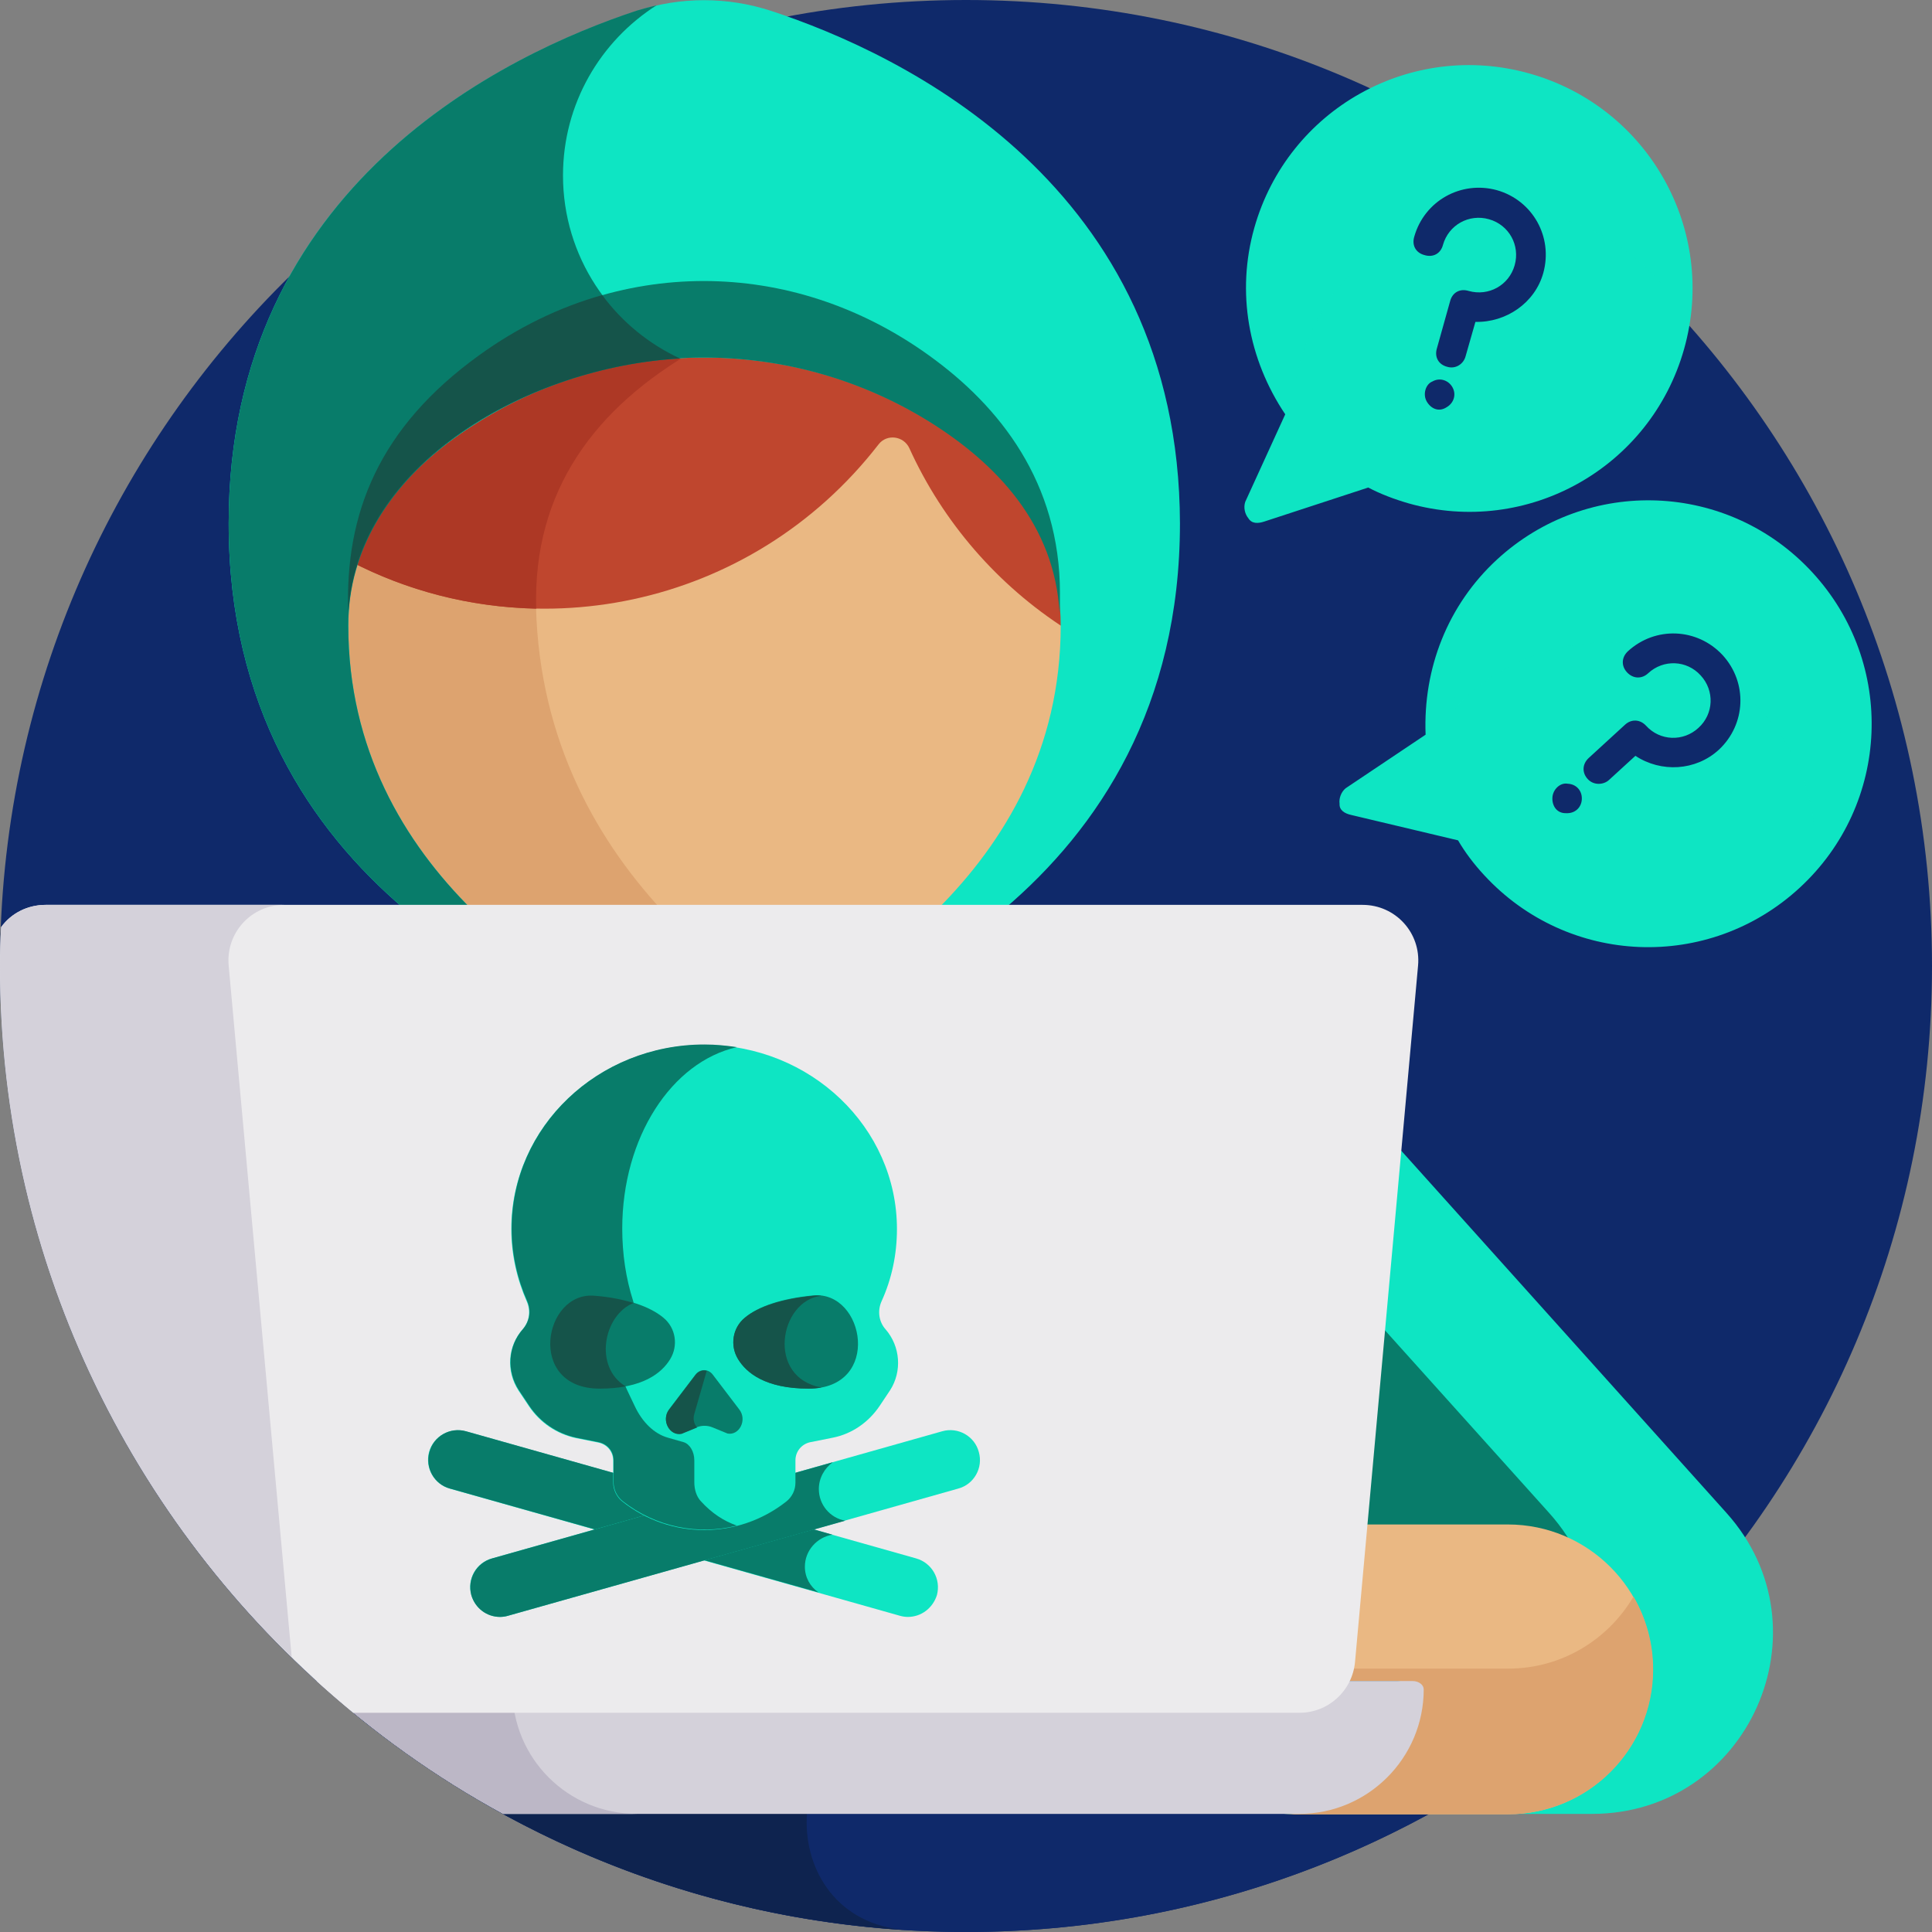 <?xml version="1.0" encoding="utf-8"?>
<!-- Generator: Adobe Illustrator 23.0.1, SVG Export Plug-In . SVG Version: 6.00 Build 0)  -->
<svg version="1.1" id="Layer_1" xmlns="http://www.w3.org/2000/svg" xmlns:xlink="http://www.w3.org/1999/xlink" x="0px" y="0px"
	 viewBox="0 0 512 512" style="enable-background:new 0 0 512 512;" xml:space="preserve">
<rect x="0" y="0" width="512" height="512" fill="#808080" stroke="none"/>
<style type="text/css">
	.st0{fill:#0F296A;}
	.st1{fill:#0E234F;}
	.st2{fill:#EAB883;}
	.st3{fill:#DDA36F;}
	.st4{fill:#BF462E;}
	.st5{fill:#AD3825;}
	.st6{fill:#0EE5C3;}
	.st7{fill:#087C6A;}
	.st8{fill:#15544A;}
	.st9{fill:#D4D1DA;}
	.st10{fill:#BCB7C6;}
	.st11{fill:#ECEBED;}
	.st12{opacity:0.1;}
</style>
<g>
	<path class="st0" d="M512,256c0,141.4-114.6,256-256,256S0,397.4,0,256S114.6,0,256,0S512,114.6,512,256z"/>
	<path class="st0" d="M93.6,453.9C137.8,490.2,194.4,512,256,512s118.2-21.8,162.4-58.1H93.6z"/>
	<path class="st1" d="M242.6,453.9h-149c40.4,33.2,91.1,54.2,146.6,57.6C203.6,508.8,205.6,453.9,242.6,453.9z"/>
	<path class="st2" d="M247.2,109.7c-37.1-23-84.3-23-121.3,0c-19.1,11.8-35.2,29.4-35.2,55c0,33.3,15.1,58.3,33.3,76.4h125.3
		c18.2-18.1,33.3-43.1,33.3-76.4C282.5,139.1,266.3,121.5,247.2,109.7z"/>
	<path class="st3" d="M184.7,92.5c-43,0.7-94.1,28.3-94.1,72.2c0,33.3,15.1,58.3,33.3,76.4h51.4c-18.2-19.8-33.3-47.2-33.3-83.7
		C142.1,128.5,159.4,106.9,184.7,92.5z"/>
	<path class="st4" d="M282.5,166.7c0-0.7,0-1.3,0-2c0-25.6-16.2-43.2-35.2-55c-63.3-39.2-141.3-4.9-154.3,39.1
		c47,24.4,106,12.6,139.8-31c2.2-2.9,6.7-2.3,8.2,1C249.9,138.4,264.4,155.1,282.5,166.7z"/>
	<path class="st5" d="M184.7,92.5c-51.4,2.2-83.9,29.6-91.8,56.3c14.8,7.7,31.5,12.1,49.2,12.5C141.2,130,157.7,107.9,184.7,92.5z"
		/>
	<path class="st6" d="M373.3,447.8c0-1.3-1.3-2.3-2.9-2.3h-16.7c0.7-1.5,1.2-3.2,1.4-5L367.8,301l89.7,99.9
		c27.7,30.8,5.8,79.8-35.6,79.8h-81.5C358.6,480.7,373.3,466,373.3,447.8z"/>
	<path class="st7" d="M410.5,400.9l-47.1-52.4l-8.3,91.9c-0.2,1.8-0.7,3.5-1.4,5h16.7c1.6,0,2.9,1,2.9,2.3c0,18.2-14.8,33-33,33
		h34.6C416.3,480.7,438.2,431.7,410.5,400.9z"/>
	<path class="st6" d="M204.4,2.9c-11.6-3.8-24.1-3.8-35.6,0C134,14.3,60.6,49.1,60.6,138.7c0,48.5,21.5,80.9,46.7,102.3H125
		c-17.9-17.8-32.7-42.4-32.7-75.2c0-25.2,15.9-42.5,34.7-54.1c36.5-22.6,82.9-22.6,119.4,0c18.8,11.6,34.7,28.9,34.7,54.1
		c0,32.7-14.8,57.3-32.7,75.2h17.6c25.2-21.4,46.7-53.8,46.7-102.3C312.5,49.1,239.1,14.3,204.4,2.9z"/>
	<path class="st7" d="M180.2,95c-18.3-8.5-31-27-31-48.5c0-19,9.9-35.6,24.8-45.1c-1.7,0.4-3.5,0.9-5.2,1.4
		C134,14.3,60.6,49.1,60.6,138.7c0,48.5,21.5,80.9,46.7,102.3H125c-17.9-17.8-32.7-42.4-32.7-75.2C92.2,124.5,139,97.3,180.2,95z"/>
	<path class="st2" d="M373.3,447.8c0-1.3-1.3-2.3-2.9-2.3h-16.7c0.7-1.5,1.2-3.2,1.4-5l3.3-36.5h41.2c21.2,0,38.4,17.2,38.4,38.4
		c0,21.2-17.2,38.4-38.4,38.4h-59.3C358.6,480.7,373.3,466,373.3,447.8z"/>
	<path class="st3" d="M399.7,442.2h-44.8c-0.2,1.2-0.6,2.3-1.1,3.3h16.7c1.6,0,2.9,1,2.9,2.3c0,18.2-14.8,33-33,33h59.3
		c21.2,0,38.4-17.2,38.4-38.4c0-7-1.9-13.6-5.2-19.3C426.2,434.5,413.9,442.2,399.7,442.2z"/>
	<path class="st7" d="M280.8,162.5c0.1-1.8,0.1-3.5,0.1-5.3c0-29.3-15.9-49.5-34.7-63c-36.5-26.3-82.9-26.3-119.4,0
		c-26.3,19-35.6,41.7-34.6,68.3c1.4-23.4,16.7-39.6,34.6-50.8c36.5-22.6,82.9-22.6,119.4,0C264.2,122.9,279.5,139.1,280.8,162.5z"/>
	<path class="st8" d="M92.3,162.5L92.3,162.5c2.3-40,48.2-65.3,87.9-67.5c-8.2-3.8-15.3-9.6-20.6-16.8c-11.4,3.2-22.5,8.6-32.7,16
		C100.6,113.2,91.3,135.9,92.3,162.5z"/>
	<path class="st9" d="M374.4,445.5H83.9c15,13.6,31.6,25.5,49.4,35.2h211c18.2,0,33-14.8,33-33C377.3,446.5,376,445.5,374.4,445.5z"
		/>
	<path class="st10" d="M135.8,447.8c0-1.3,1.3-2.3,2.9-2.3H83.9c15,13.6,31.6,25.5,49.5,35.2h35.4
		C150.5,480.7,135.8,466,135.8,447.8z"/>
	<path class="st11" d="M361.1,239.8h-349c-4.9,0-9.2,2.3-11.8,5.9C0.1,249.1,0,252.6,0,256c0,79.7,36.5,150.9,93.6,197.9h250.8
		c7.6,0,14-5.8,14.7-13.5l16.7-184.5C376.6,247.2,369.8,239.8,361.1,239.8z"/>
	<path class="st9" d="M60.6,255.9c-0.8-8.7,6-16.1,14.7-16.1H12.1c-4.9,0-9.2,2.3-11.8,5.9C0.1,249.1,0,252.6,0,256
		c0,71.8,29.6,136.8,77.3,183.2L60.6,255.9z"/>
	<path class="st6" d="M240.6,428.5c-0.7,0-1.4-0.1-2.1-0.3l-119.3-33.7c-4.2-1.2-6.6-5.5-5.5-9.7c1.2-4.2,5.5-6.6,9.7-5.5L242.8,413
		c4.2,1.2,6.6,5.5,5.5,9.7C247.2,426.2,244.1,428.5,240.6,428.5z"/>
	<path class="st7" d="M213.3,415.2c0-4.3,3.2-7.8,7.3-8.5l-97.1-27.4c-4.2-1.2-8.6,1.3-9.7,5.5c-1.2,4.2,1.3,8.6,5.5,9.7l97.6,27.5
		C214.7,420.5,213.3,418,213.3,415.2z"/>
	<path class="st6" d="M132.5,428.5c-3.4,0-6.6-2.3-7.6-5.8c-1.2-4.2,1.3-8.6,5.5-9.7l119.3-33.7c4.2-1.2,8.6,1.3,9.7,5.5
		c1.2,4.2-1.3,8.6-5.5,9.7l-119.3,33.7C134,428.4,133.2,428.5,132.5,428.5z"/>
	<path class="st7" d="M217,394.6c0-2.9,1.5-5.5,3.7-7.1L130.4,413c-4.2,1.2-6.6,5.5-5.5,9.7c1,3.5,4.1,5.8,7.6,5.8
		c0.7,0,1.4-0.1,2.1-0.3L224,403C220,402.3,217,398.8,217,394.6z"/>
	<path class="st6" d="M234.7,352.3c-1.8-2-2.2-4.9-1.1-7.4c2.7-5.9,4.1-12.4,4.1-19.2c0-26.9-22.9-48.8-51.1-48.8
		s-51.1,21.8-51.1,48.8c0,6.8,1.5,13.3,4.1,19.2c1.1,2.5,0.7,5.3-1.1,7.4c-4,4.5-4.4,11.1-1.1,16.2l2.8,4.2
		c2.9,4.3,7.3,7.3,12.4,8.4l6,1.2c2.3,0.5,3.9,2.4,3.9,4.8v5.8c0,1.9,0.9,3.8,2.4,5c12.7,10.1,30.7,10.1,43.5,0c1.5-1.2,2.4-3,2.4-5
		V387c0-2.3,1.6-4.3,3.9-4.8l6-1.2c5.1-1,9.5-4.1,12.4-8.4l2.8-4.2C239.1,363.4,238.6,356.8,234.7,352.3z"/>
	<path class="st7" d="M185.7,397.8c-1.1-1.2-1.7-3-1.7-5V387c0-2.3-1.2-4.3-2.8-4.8L177,381c-3.6-1-6.8-4.1-8.8-8.4l-2-4.2
		c-2.4-5-2-11.6,0.8-16.2c1.3-2,1.6-4.9,0.8-7.4c-1.9-5.9-2.9-12.4-2.9-19.2c0-24.2,13.1-44.2,30.4-48.1c-2.8-0.4-5.6-0.7-8.6-0.7
		c-28.2,0-51.1,21.8-51.1,48.8c0,6.8,1.5,13.3,4.1,19.2c1.1,2.5,0.7,5.3-1.1,7.4c-4,4.5-4.4,11.1-1.1,16.2l2.8,4.2
		c2.9,4.3,7.3,7.3,12.4,8.4l6,1.2c2.3,0.5,3.9,2.4,3.9,4.8v5.8c0,1.9,0.9,3.8,2.4,5c8.8,6.9,20,9.1,30.3,6.5
		C191.8,403.1,188.6,401,185.7,397.8z"/>
	<path class="st7" d="M195.9,373.5l-7-9.2c-1.2-1.6-3.4-1.6-4.6,0l-7,9.2c-2.1,2.8,0.1,7,3.3,6.4l3.9-1.6c1.4-0.6,3-0.6,4.4,0
		l3.9,1.6C195.9,380.5,198.1,376.3,195.9,373.5z"/>
	<path class="st8" d="M184,374.7l3.2-11.1c0-0.1,0.1-0.2,0.1-0.3c-1.1-0.3-2.2,0.1-3,1.1l-7,9.2c-2.1,2.8,0.1,7,3.3,6.4l3.9-1.6
		c0.1,0,0.1,0,0.2-0.1C183.9,377.3,183.6,376,184,374.7z"/>
	<path class="st7" d="M197.4,349.2c-3.3,2.7-4,7.4-1.8,11c2.2,3.6,7.2,7.8,18.7,7.8c19.5,0,14.9-26,1.2-24.7
		C207.2,344.1,200.9,346.2,197.4,349.2z"/>
	<path class="st8" d="M217.6,343.4c-0.7-0.1-1.4-0.1-2.1,0c-8.3,0.8-14.6,2.9-18.1,5.8c-3.3,2.7-4,7.4-1.8,11
		c2.2,3.6,7.2,7.8,18.7,7.8c1.2,0,2.3-0.1,3.4-0.3C203,365.1,206.5,344.7,217.6,343.4z"/>
	<path class="st7" d="M175.8,349.2c3.3,2.7,4,7.4,1.8,11c-2.2,3.6-7.2,7.8-18.7,7.8c-19.5,0-14.9-26-1.2-24.7
		C166,344.1,172.2,346.2,175.8,349.2z"/>
	<path class="st8" d="M167.9,345.3c-2.9-0.9-6.3-1.6-10.2-1.9C144,342,139.4,368,158.9,368c2.6,0,4.9-0.2,6.9-0.6
		C157.3,362.3,159.9,348.5,167.9,345.3z"/>
</g>
<g>
	<path class="st6" d="M442.5,91.7c-8.2,29.2-38.9,46.4-68.1,38.2c-4.2-1.2-7.9-2.6-11.3-4.8l-29.4,9.8l11.2-25.1
		c-9.7-13.4-13.4-30.8-8.6-47.9c8.2-29.2,38.9-46.4,68.1-38.2C433.5,31.8,450.7,62.5,442.5,91.7z"/>
	<g class="st12">
		<path class="st6" d="M444.3,80.8c-7.1-11-17.9-19.4-31.6-23.2c-29.2-8.2-59.9,8.9-68.1,38.2c-1.1,3.8-1.7,7.3-1.9,11
			c-8.2-13-11.1-28.9-6.7-44.5c8.2-29.2,38.9-46.4,68.1-38.2C430.1,30.9,446.2,55.1,444.3,80.8z"/>
	</g>
	<path class="st6" d="M344.8,109.7l-2.1,4.7c-0.1-2.5-0.1-5.4,0.1-7.7C343.7,107.7,344.2,108.7,344.8,109.7z"/>
	<path class="st6" d="M330.8,137.3c-0.9-1.1-1.3-2.8-0.8-4.3l10.6-23.2c-9.8-14.6-13-32.4-8.2-49.4c8.9-31.5,41.5-49.8,73-40.9
		s49.8,41.5,40.9,73c-8.9,31.5-41.5,49.8-73,40.9c-3.8-1.1-7.5-2.5-10.7-4.2l-27.5,9C333.3,138.8,331.7,138.8,330.8,137.3z
		 M403.2,27.4c-27.3-7.7-55.6,8.1-63.3,35.5c-4.3,15.2-1.5,31.5,8,44.5c0.9,1.1,0.9,2.7,0.6,3.8l-7.7,17.1l20.8-6.9
		c1-0.5,2.1-0.2,3.1,0.5c3.6,1.8,6.9,3.2,10.7,4.2c27.3,7.7,55.6-8.1,63.3-35.5S430.5,35.1,403.2,27.4z"/>
	<path class="st0" d="M383.5,97.2c-2.3-0.6-3.4-2.6-2.7-4.9l3.5-12.5c0.6-2.3,2.6-3.4,4.9-2.7c5.3,1.5,10.7-1.5,12.2-6.8
		c1.5-5.3-1.5-10.7-6.8-12.2c-5.3-1.5-10.7,1.5-12.2,6.8c-0.6,2.3-2.6,3.4-4.9,2.7c-2.3-0.6-3.4-2.6-2.7-4.9
		c2.7-9.5,12.4-14.9,21.9-12.3c9.5,2.7,14.9,12.4,12.3,21.9c-2.2,8-9.9,13.2-18,13l-2.6,9.1C387.9,96.4,385.8,97.9,383.5,97.2z"/>
	<path class="st0" d="M378.1,106.4c-1.1-1.9-0.3-4.6,1.5-5.3c1.9-1.1,4.2-0.4,5.3,1.5c1.1,1.9,0.4,4.2-1.5,5.3
		C381.3,109.3,379.2,108.3,378.1,106.4z"/>
	<g>
	</g>
	<g>
	</g>
	<g>
	</g>
	<g>
	</g>
	<g>
	</g>
	<g>
	</g>
	<g>
	</g>
	<g>
	</g>
	<g>
	</g>
	<g>
	</g>
	<g>
	</g>
	<g>
	</g>
	<g>
	</g>
	<g>
	</g>
	<g>
	</g>
</g>
<g>
	<path class="st6" d="M473.9,232.6c-22.3,20.6-57.5,19.2-78-3.2c-2.9-3.2-5.3-6.4-7.1-10.1l-30.1-7.1l22.7-15.5
		c-1.3-16.5,4.7-33.3,17.8-45.3c22.3-20.6,57.5-19.2,78,3.2S496.3,212.1,473.9,232.6z"/>
	<g class="st12">
		<path class="st6" d="M481.2,224.3c-0.3-13.1-5.1-25.9-14.7-36.3c-20.6-22.3-55.7-23.8-78-3.2c-2.9,2.7-5.2,5.4-7.3,8.4
			c-0.2-15.4,5.7-30.5,17.6-41.4c22.3-20.6,57.5-19.2,78,3.2C495.3,174.3,496.3,203.4,481.2,224.3z"/>
	</g>
	<path class="st6" d="M381.3,196.8l-4.3,2.9c1.2-2.2,2.7-4.6,4.2-6.5C381.4,194.5,381.4,195.6,381.3,196.8z"/>
	<path class="st6" d="M355,213c-0.2-1.4,0.4-3.1,1.6-4.1l21.2-14.2c-0.7-17.6,5.9-34.4,18.9-46.4c24.1-22.2,61.4-20.7,83.6,3.4
		s20.7,61.4-3.4,83.6s-61.4,20.7-83.6-3.4c-2.7-2.9-5.1-6.1-6.9-9.2l-28.2-6.7C356.3,215.6,354.9,214.7,355,213z M474.2,157.3
		c-19.2-20.9-51.6-22.2-72.5-3c-11.6,10.7-17.8,26.1-16.5,42c0.2,1.4-0.7,2.8-1.5,3.6l-15.5,10.5l21.3,5.1c1.1,0,1.9,0.9,2.4,2.1
		c2.1,3.4,4.2,6.3,6.9,9.2c19.2,20.9,51.6,22.2,72.5,3C492.1,210.5,493.4,178.2,474.2,157.3z"/>
	<path class="st0" d="M420.8,206.5c-1.6-1.7-1.5-4,0.2-5.6l9.6-8.8c1.7-1.6,4-1.5,5.6,0.2c3.7,4.1,9.9,4.3,13.9,0.6
		c4.1-3.7,4.3-9.9,0.6-13.9c-3.7-4.1-9.9-4.3-13.9-0.6c-1.7,1.6-4,1.5-5.6-0.2c-1.6-1.7-1.5-4,0.2-5.6c7.3-6.7,18.4-6.2,25.1,1
		c6.7,7.3,6.2,18.4-1,25.1c-6.1,5.6-15.3,6.1-22.1,1.6l-7,6.4C425,208,422.4,208.2,420.8,206.5z"/>
	<path class="st0" d="M411.4,211.4c0.1-2.2,2.1-4.1,4.1-3.7c2.2,0.1,3.8,1.8,3.7,4.1c-0.1,2.2-1.8,3.8-4.1,3.7
		C412.6,215.6,411.3,213.6,411.4,211.4z"/>
	<g>
	</g>
	<g>
	</g>
	<g>
	</g>
	<g>
	</g>
	<g>
	</g>
	<g>
	</g>
	<g>
	</g>
	<g>
	</g>
	<g>
	</g>
	<g>
	</g>
	<g>
	</g>
	<g>
	</g>
	<g>
	</g>
	<g>
	</g>
	<g>
	</g>
</g>
</svg>
